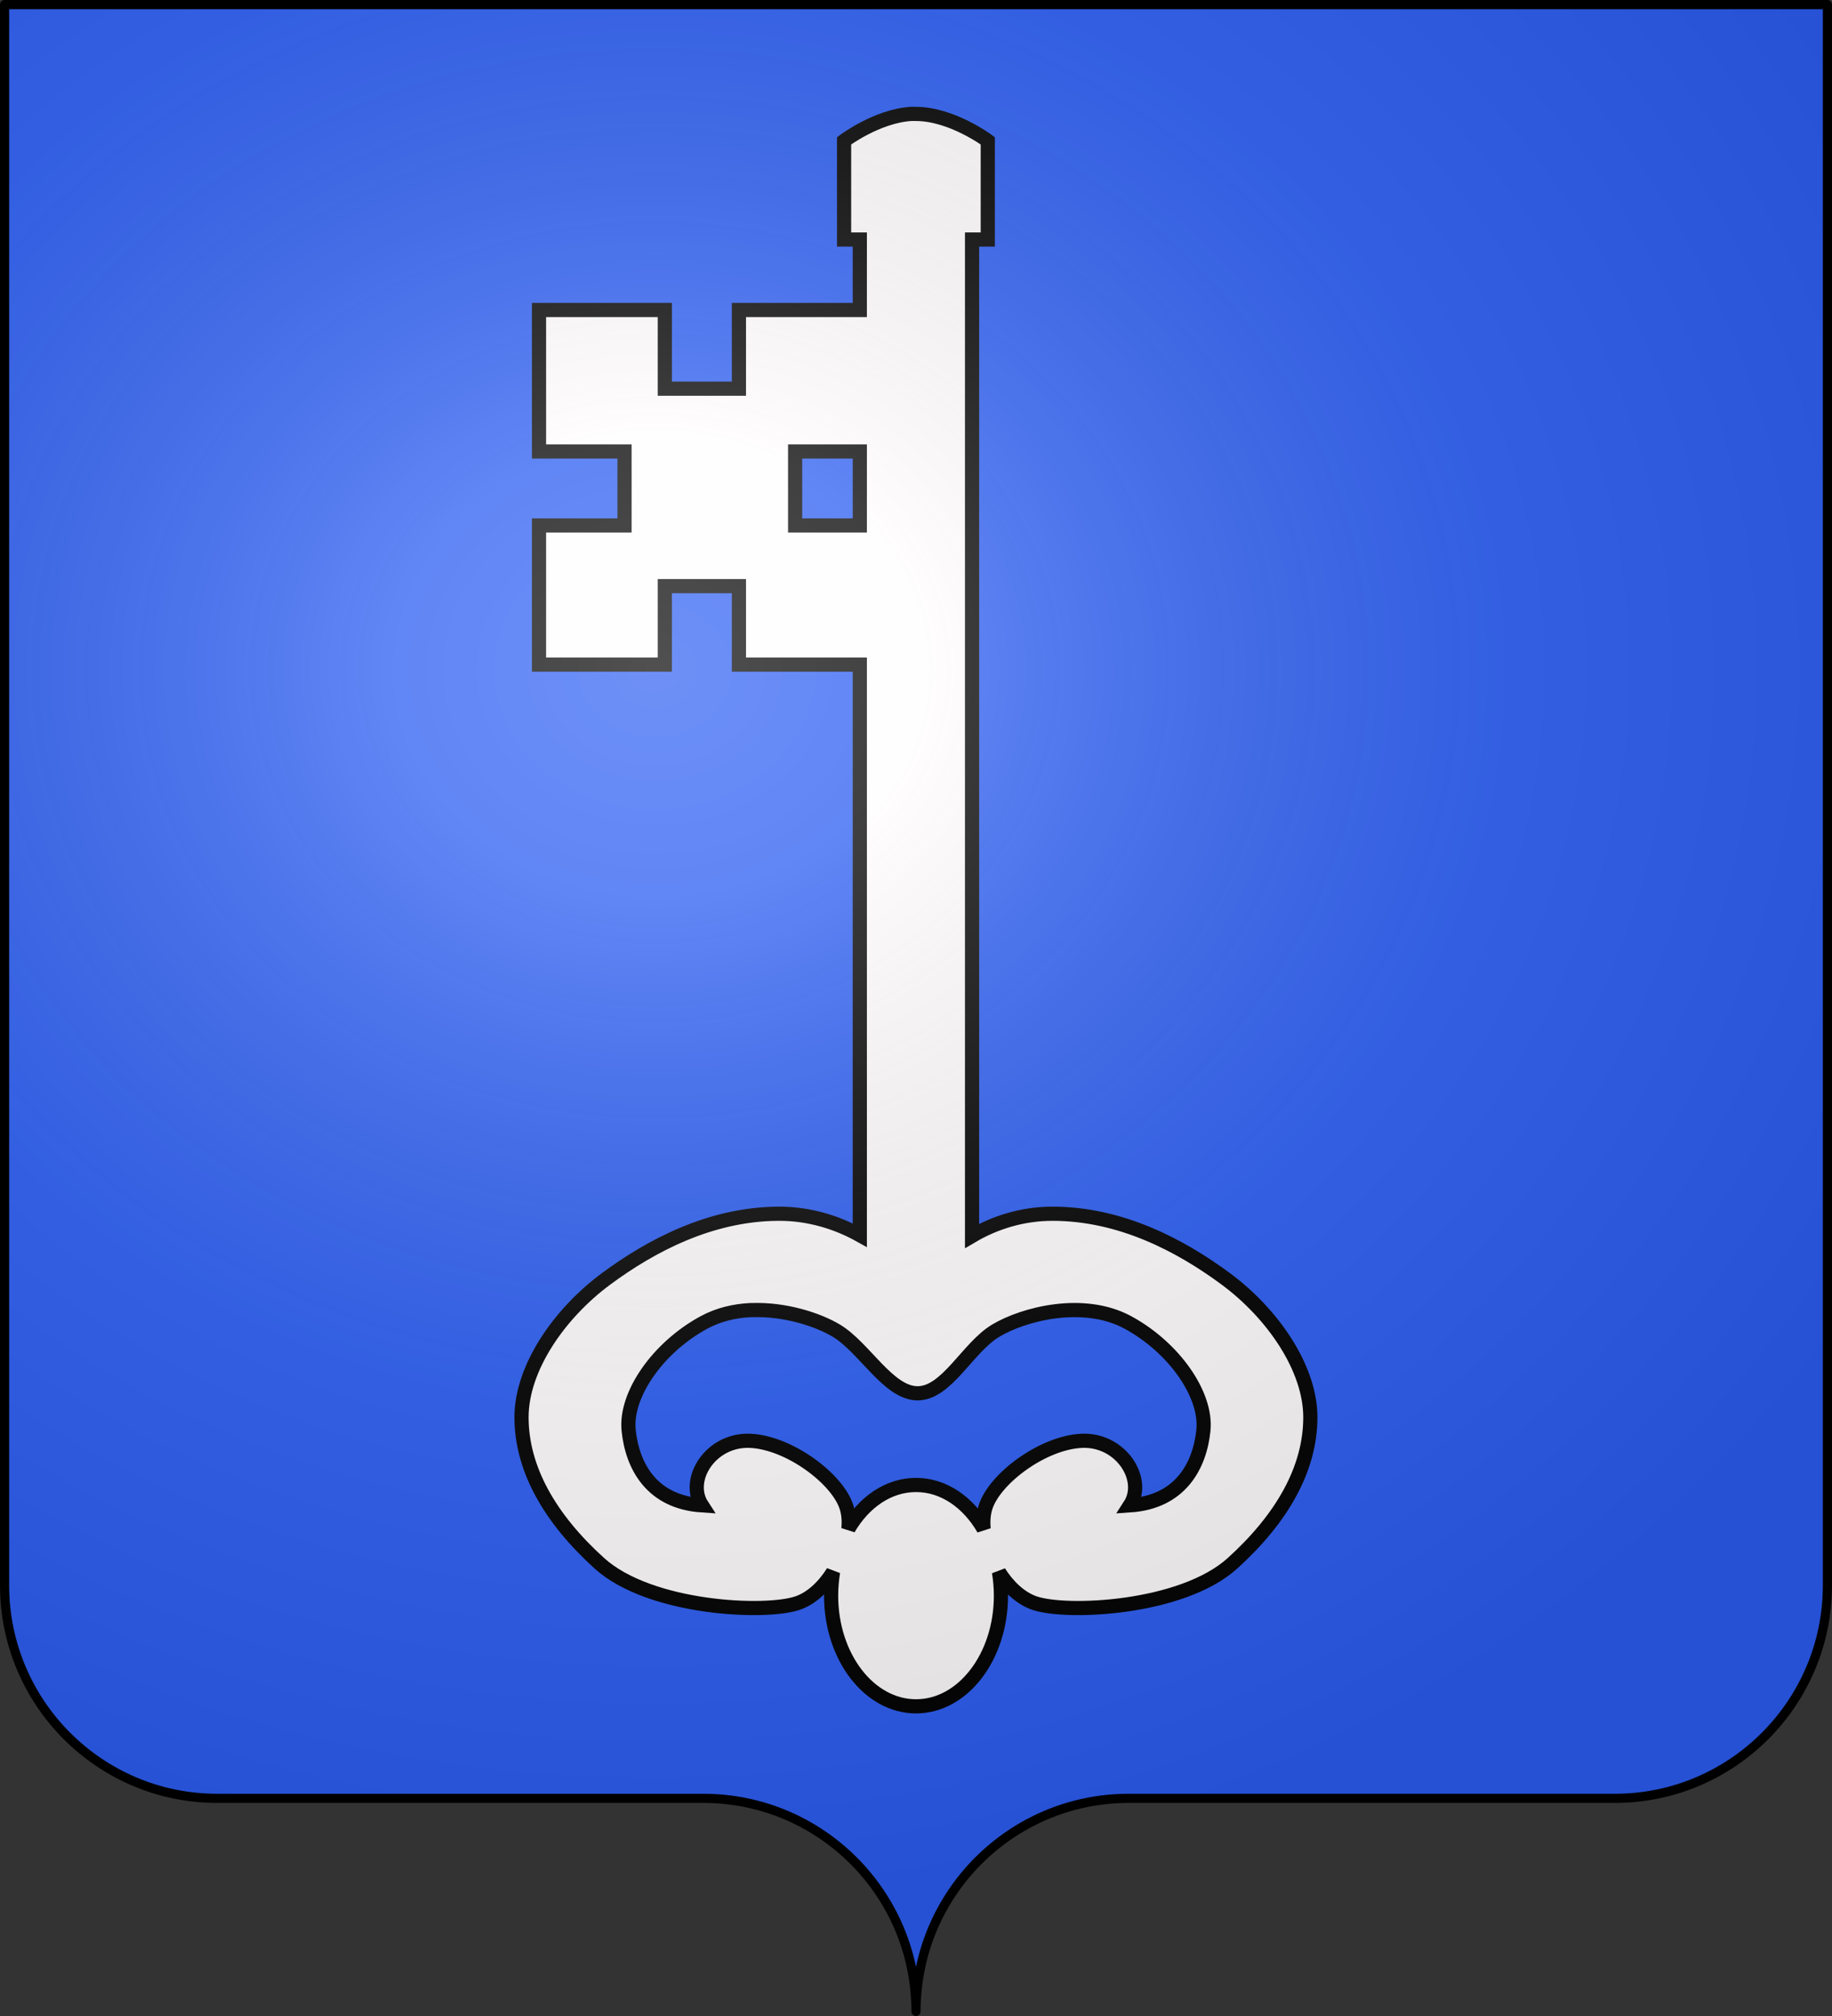 <?xml version="1.0" encoding="UTF-8" standalone="no"?>
<svg
   xmlns:dc="http://purl.org/dc/elements/1.1/"
   xmlns:cc="http://web.resource.org/cc/"
   xmlns:rdf="http://www.w3.org/1999/02/22-rdf-syntax-ns#"
   xmlns:svg="http://www.w3.org/2000/svg"
   xmlns="http://www.w3.org/2000/svg"
   xmlns:xlink="http://www.w3.org/1999/xlink"
   xmlns:sodipodi="http://sodipodi.sourceforge.net/DTD/sodipodi-0.dtd"
   xmlns:inkscape="http://www.inkscape.org/namespaces/inkscape"
   height="660"
   width="600"
   version="1.0"
   id="svg2"
   sodipodi:version="0.32"
   inkscape:version="0.44.1"
   sodipodi:docname="Blason_Bauzemont_54.svg"
   sodipodi:docbase="K:\blasons">
  <rect width="100%" height="100%" fill="#333333" stroke="none"/>
  <sodipodi:namedview
     inkscape:window-height="712"
     inkscape:window-width="1024"
     inkscape:pageshadow="2"
     inkscape:pageopacity="0.0"
     guidetolerance="10.0"
     gridtolerance="10.0"
     objecttolerance="10.0"
     borderopacity="1.0"
     bordercolor="#666666"
     pagecolor="#ffffff"
     id="base"
     showgrid="false"
     height="660px"
     inkscape:zoom="0.63"
     inkscape:cx="152.09145"
     inkscape:cy="408.01869"
     inkscape:window-x="-4"
     inkscape:window-y="-4"
     inkscape:current-layer="layer1" />
  <desc
     id="desc4">Flag of Canton of Valais (Wallis)</desc>
  <defs
     id="defs6">
    <linearGradient
       id="linearGradient2893">
      <stop
         style="stop-color:white;stop-opacity:0.314;"
         offset="0"
         id="stop2895" />
      <stop
         id="stop2897"
         offset="0.19"
         style="stop-color:white;stop-opacity:0.251;" />
      <stop
         style="stop-color:#6b6b6b;stop-opacity:0.125;"
         offset="0.6"
         id="stop2901" />
      <stop
         style="stop-color:black;stop-opacity:0.125;"
         offset="1"
         id="stop2899" />
    </linearGradient>
    <radialGradient
       inkscape:collect="always"
       xlink:href="#linearGradient2893"
       id="radialGradient2883"
       cx="203.198"
       cy="218.01"
       fx="203.198"
       fy="218.01"
       r="300"
       gradientTransform="matrix(1.36,0,0,1.355,-79.528,-87.645)"
       gradientUnits="userSpaceOnUse" />
    <linearGradient
       id="linearGradient2955">
      <stop
         style="stop-color:white;stop-opacity:0;"
         offset="0"
         id="stop2965" />
      <stop
         style="stop-color:black;stop-opacity:0.646;"
         offset="1"
         id="stop2959" />
    </linearGradient>
    <radialGradient
       inkscape:collect="always"
       xlink:href="#linearGradient2955"
       id="radialGradient2961"
       cx="225.524"
       cy="218.901"
       fx="225.524"
       fy="218.901"
       r="300"
       gradientTransform="matrix(-4.167939e-4,2.183,-1.884,-3.599562e-4,615.597,-289.121)"
       gradientUnits="userSpaceOnUse" />
    <polygon
       id="star"
       transform="scale(53,53)"
       points="0,-1 0.588,0.809 -0.951,-0.309 0.951,-0.309 -0.588,0.809 0,-1 " />
    <clipPath
       id="clip">
      <path
         d="M 0,-200 L 0,600 L 300,600 L 300,-200 L 0,-200 z "
         id="path10" />
    </clipPath>
    <radialGradient
       inkscape:collect="always"
       xlink:href="#linearGradient2955"
       id="radialGradient1911"
       gradientUnits="userSpaceOnUse"
       gradientTransform="matrix(-4.167939e-4,2.183,-1.884,-3.599562e-4,1395.597,-309.121)"
       cx="225.524"
       cy="218.901"
       fx="225.524"
       fy="218.901"
       r="300" />
    <radialGradient
       inkscape:collect="always"
       xlink:href="#linearGradient2955"
       id="radialGradient2928"
       cx="-483.508"
       cy="153.928"
       fx="-483.508"
       fy="153.928"
       r="300"
       gradientTransform="matrix(0,2.342,-2.291,0,562.913,1323.77)"
       gradientUnits="userSpaceOnUse" />
    <radialGradient
       inkscape:collect="always"
       xlink:href="#linearGradient2893"
       id="radialGradient11919"
       gradientUnits="userSpaceOnUse"
       gradientTransform="matrix(1.551,0,0,1.35,-227.894,-51.264)"
       cx="285.186"
       cy="200.448"
       fx="285.186"
       fy="200.448"
       r="300" />
  </defs>
  <g
     inkscape:groupmode="layer"
     id="layer1"
     inkscape:label="Fond écu">
    <path
       id="path2014"
       style="fill:#2b5df2;fill-opacity:1;fill-rule:nonzero;stroke:none;stroke-width:5;stroke-linecap:round;stroke-linejoin:round;stroke-miterlimit:4;stroke-dashoffset:0;stroke-opacity:1"
       d="M 300,658.499 C 300,619.995 331.203,588.746 369.65,588.746 C 408.097,588.746 490.403,588.746 528.85,588.746 C 567.297,588.746 598.5,557.496 598.5,518.992 L 598.5,1.5 L 1.5,1.5 L 1.5,518.992 C 1.5,557.496 32.703,588.746 71.15,588.746 C 109.597,588.746 191.903,588.746 230.35,588.746 C 268.797,588.746 300,619.995 300,658.499 z "
       sodipodi:nodetypes="cssccccssc" />
    <g
       style="display:inline"
       id="g1922"
       transform="matrix(1.547,0,0,1.547,168.482,34.964)">
      <path
         d="M 83.939,1.507 C 76.7,1.99 69.79,7.197 69.79,7.197 L 69.79,28.088 L 73.119,28.088 L 73.119,42.998 L 47.526,42.998 L 47.526,59.653 L 31.837,59.653 L 31.837,42.998 L 5.204,42.998 L 5.204,72.943 L 23.306,72.943 L 23.306,88.601 L 5.204,88.601 L 5.204,118.047 L 31.837,118.047 L 31.837,101.434 L 47.526,101.434 L 47.526,118.047 L 73.119,118.047 L 73.119,238.781 C 68.242,236.062 62.354,234.254 56.099,234.254 C 55.986,234.254 55.878,234.253 55.766,234.254 C 41.466,234.357 28.922,240.998 19.394,248.043 C 9.482,255.372 1.5,266.912 1.5,277.323 C 1.5,288.208 7.463,298.708 17.979,308.223 C 28.729,317.95 53.348,319.001 60.052,316.613 C 62.977,315.57 65.559,313.082 67.459,310.05 C 67.19,311.664 67.043,313.358 67.043,315.076 C 67.043,328.011 75.097,338.5 85.021,338.5 C 94.944,338.5 102.998,328.011 102.998,315.076 C 102.998,313.37 102.848,311.694 102.582,310.092 C 104.48,313.101 107.08,315.576 109.99,316.613 C 116.693,319.001 141.271,317.95 152.021,308.223 C 162.537,298.708 168.5,288.208 168.5,277.323 C 168.5,266.912 160.518,255.372 150.606,248.043 C 141.003,240.943 128.342,234.254 113.901,234.254 C 107.519,234.254 101.655,236.136 96.881,238.947 L 96.881,28.088 L 100.21,28.088 L 100.21,7.197 C 100.21,7.197 92.589,1.507 84.979,1.507 C 84.682,1.507 84.402,1.491 84.105,1.507 C 84.048,1.511 83.996,1.504 83.939,1.507 z M 59.428,72.943 L 73.119,72.943 L 73.119,88.601 L 59.428,88.601 L 59.428,72.943 z M 49.981,254.646 C 50.091,254.641 50.204,254.65 50.314,254.646 C 57.276,254.399 64.229,256.646 68.167,259.007 C 74.096,262.564 79.16,272.256 85.354,272.256 C 91.548,272.256 95.945,262.564 101.875,259.007 C 107.804,255.451 120.488,252.168 129.882,257.263 C 139.645,262.558 146.622,272.549 145.862,280.064 C 145.102,287.58 141.011,295.268 130.298,295.971 C 133.852,290.504 128.416,281.968 120.144,282.307 C 111.871,282.646 101.564,290.361 99.711,296.428 C 99.298,297.779 99.179,299.32 99.336,300.955 C 96.053,295.304 90.874,291.652 85.021,291.652 C 79.182,291.652 73.99,295.287 70.705,300.913 C 70.857,299.293 70.74,297.768 70.331,296.428 C 68.477,290.361 58.129,282.645 49.856,282.307 C 41.584,281.968 36.148,290.504 39.702,295.971 C 28.989,295.268 24.94,287.58 24.18,280.064 C 23.42,272.549 30.355,262.558 40.118,257.263 C 43.176,255.605 46.57,254.808 49.981,254.646 z "
         style="fill:#fffdfd;fill-opacity:1;fill-rule:evenodd;stroke:black;stroke-width:3;stroke-linecap:butt;stroke-linejoin:miter;stroke-miterlimit:4;stroke-dasharray:none;stroke-opacity:1"
         id="path2732" />
    </g>
  </g>
  <g
     inkscape:groupmode="layer"
     id="layer2"
     inkscape:label="Meubles"
     sodipodi:insensitive="true" />
  <g
     inkscape:groupmode="layer"
     id="layer3"
     inkscape:label="Reflet final"
     sodipodi:insensitive="true">
    <path
       id="path2875"
       style="fill:url(#radialGradient11919);fill-opacity:1;fill-rule:evenodd;stroke:none;stroke-width:3;stroke-linecap:butt;stroke-linejoin:miter;stroke-miterlimit:4;stroke-dasharray:none;stroke-opacity:1"
       d="M 1.5,1.5 L 1.5,518.991 C 1.5,557.496 32.703,588.746 71.15,588.746 C 109.597,588.746 191.903,588.746 230.35,588.746 C 268.797,588.745 300,619.996 300,658.5 C 300,619.996 331.203,588.746 369.65,588.746 C 408.097,588.745 490.403,588.746 528.85,588.746 C 567.297,588.746 598.5,557.496 598.5,518.991 L 598.5,1.5 L 1.5,1.5 z " />
  </g>
  <g
     inkscape:groupmode="layer"
     id="layer4"
     inkscape:label="Contour final"
     sodipodi:insensitive="true">
    <path
       id="path1572"
       style="fill:none;fill-opacity:1;fill-rule:nonzero;stroke:black;stroke-width:3;stroke-linecap:round;stroke-linejoin:round;stroke-miterlimit:4;stroke-dasharray:none;stroke-dashoffset:0;stroke-opacity:1"
       d="M 300,658.5 C 300,619.996 331.203,588.746 369.65,588.746 C 408.097,588.746 490.403,588.746 528.85,588.746 C 567.297,588.746 598.5,557.497 598.5,518.993 L 598.5,1.5 L 1.5,1.5 L 1.5,518.993 C 1.5,557.497 32.703,588.746 71.15,588.746 C 109.597,588.746 191.903,588.746 230.35,588.746 C 268.797,588.746 300,619.996 300,658.5 z "
       sodipodi:nodetypes="cssccccssc" />
  </g>
</svg>

